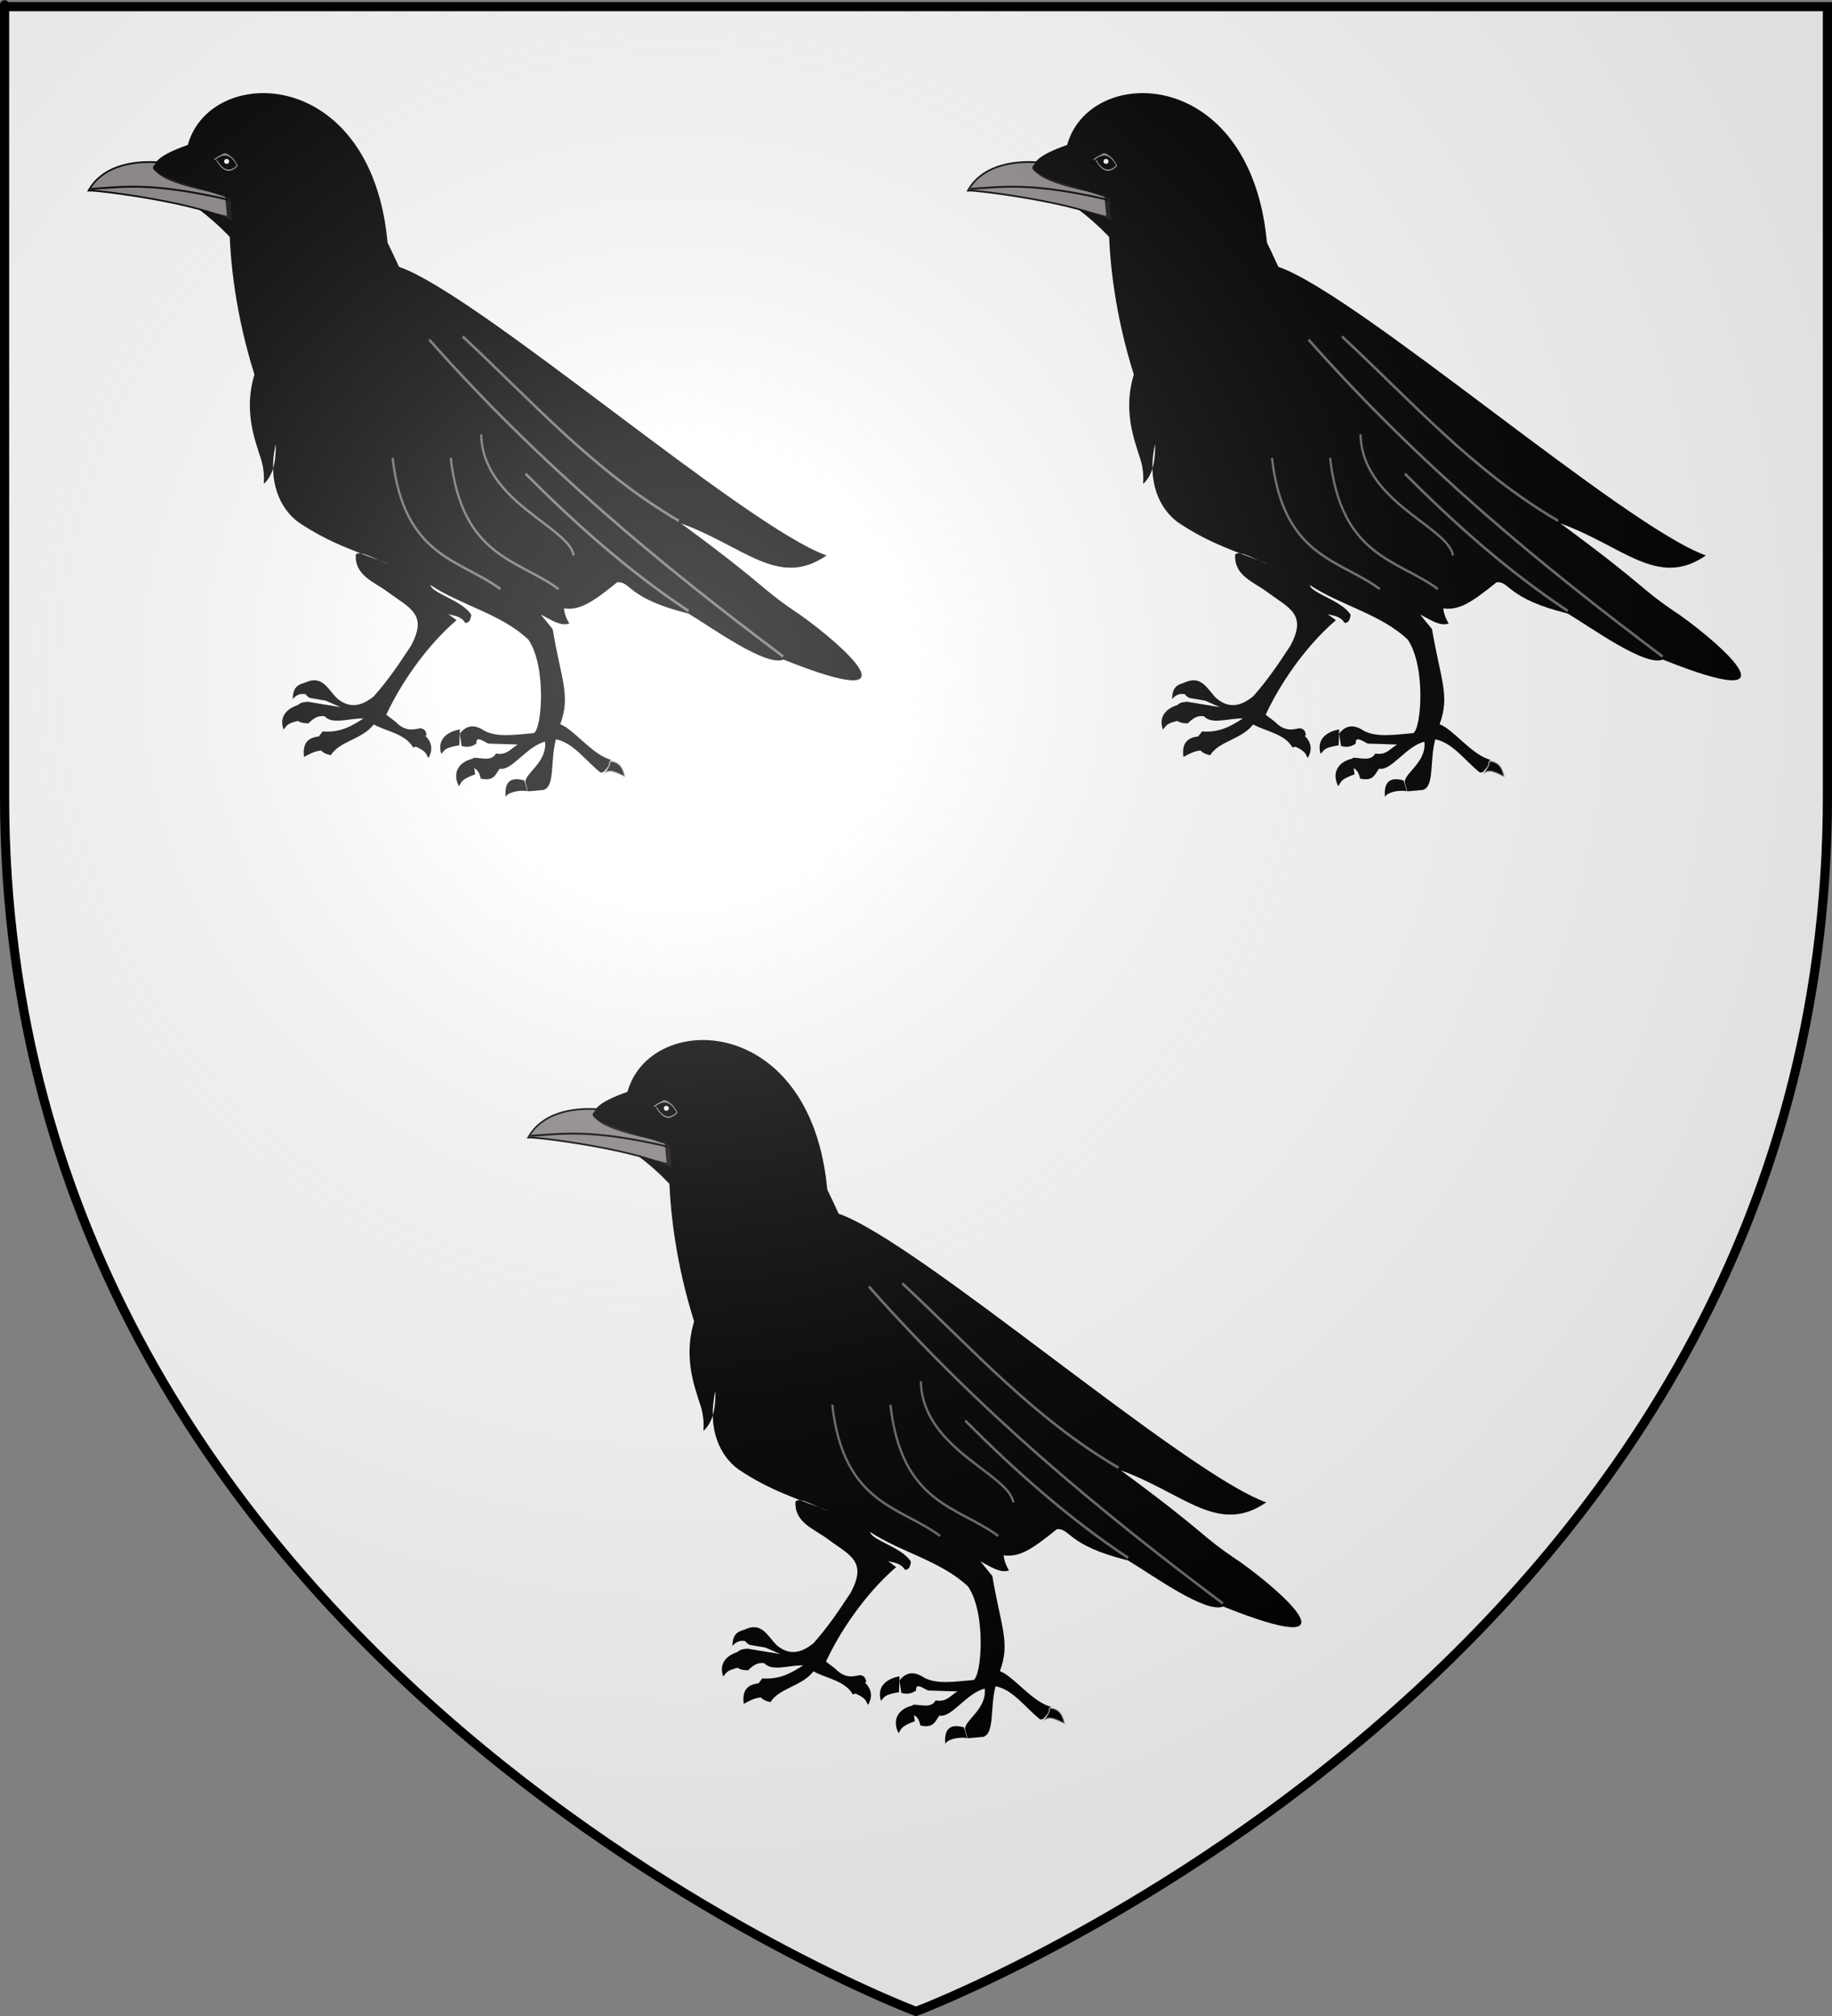 <?xml version="1.0" encoding="UTF-8" standalone="no"?>
<svg
   xmlns:dc="http://purl.org/dc/elements/1.1/"
   xmlns:cc="http://creativecommons.org/ns#"
   xmlns:rdf="http://www.w3.org/1999/02/22-rdf-syntax-ns#"
   xmlns:svg="http://www.w3.org/2000/svg"
   xmlns="http://www.w3.org/2000/svg"
   xmlns:xlink="http://www.w3.org/1999/xlink"
   xmlns:sodipodi="http://sodipodi.sourceforge.net/DTD/sodipodi-0.dtd"
   xmlns:inkscape="http://www.inkscape.org/namespaces/inkscape"
   height="660"
   width="600"
   version="1.0"
   id="svg2"
   sodipodi:version="0.32"
   inkscape:version="0.48.2 r9819"
   sodipodi:docname="Blason_ville_fr_Viger (65).svg"
   inkscape:export-filename="/Users/olivier/Desktop/Blason Rouge/Blason_Vide_3D.png"
   inkscape:export-xdpi="144"
   inkscape:export-ydpi="144">
  <rect width="100%" height="100%" fill="#808080" stroke="none"/>
  <sodipodi:namedview
     inkscape:window-height="934"
     inkscape:window-width="1280"
     inkscape:pageshadow="2"
     inkscape:pageopacity="0.0"
     guidetolerance="10.0"
     gridtolerance="10.0"
     objecttolerance="10.0"
     borderopacity="1.0"
     bordercolor="#666666"
     pagecolor="#ffffff"
     id="base"
     showgrid="true"
     height="660px"
     inkscape:zoom="1"
     inkscape:cx="169.65443"
     inkscape:cy="365.25918"
     inkscape:window-x="-4"
     inkscape:window-y="-4"
     inkscape:current-layer="layer4"
     inkscape:snap-global="false"
     inkscape:window-maximized="1">
    <inkscape:grid
       type="xygrid"
       id="grid3010" />
  </sodipodi:namedview>
  <desc
     id="desc4">Flag of Canton of Valais (Wallis)</desc>
  <defs
     id="defs6">
    <linearGradient
       id="linearGradient2893">
      <stop
         style="stop-color:white;stop-opacity:0.314;"
         offset="0"
         id="stop2895" />
      <stop
         id="stop2897"
         offset="0.19"
         style="stop-color:white;stop-opacity:0.251;" />
      <stop
         style="stop-color:#6b6b6b;stop-opacity:0.125;"
         offset="0.6"
         id="stop2901" />
      <stop
         style="stop-color:black;stop-opacity:0.125;"
         offset="1"
         id="stop2899" />
    </linearGradient>
    <radialGradient
       inkscape:collect="always"
       xlink:href="#linearGradient2893"
       id="radialGradient3163"
       gradientUnits="userSpaceOnUse"
       gradientTransform="matrix(1.353,0,0,1.349,-77.629,-85.747)"
       cx="221.445"
       cy="226.331"
       fx="221.445"
       fy="226.331"
       r="300" />
  </defs>
  <g
     inkscape:groupmode="layer"
     id="layer3"
     inkscape:label="Fond écu"
     style="display:inline"
     sodipodi:insensitive="true">
    <path
       id="path2855"
       style="fill:#ffffff;fill-opacity:1;fill-rule:evenodd;stroke:none"
       d="m 300,658.5 c 0,0 298.5,-112.32 298.5,-397.772 0,-285.452 0,-258.552 0,-258.552 l -597,0 0,258.552 C 1.5,546.18 300,658.5 300,658.5 z"
       sodipodi:nodetypes="cccccc"
       inkscape:connector-curvature="0" />
  </g>
  <g
     inkscape:groupmode="layer"
     id="layer4"
     inkscape:label="Meubles"
     sodipodi:insensitive="true">
    <g
       id="layer1-7"
       inkscape:label="Calque 1"
       transform="matrix(0.422,0,0,0.422,0.68,-59.561)">
      <g
         transform="matrix(-1.138,0,0,1.27,828.05,-185.115)"
         id="g19219">
        <g
           id="g10986">
          <g
             id="g11020">
            <path
               inkscape:transform-center-x="-2.2728432"
               inkscape:transform-center-y="3.1567267"
               sodipodi:nodetypes="cccc"
               id="path2500"
               d="m 313.032,721.738 c 0.074,2.925 2.466,5.386 4.077,8.003 -3.883,-3.856 -10.115,0.126 -14.283,1.664 0.893,-3.403 2.289,-9.249 10.205,-9.667 z"
               style="fill:#000000;fill-opacity:1;fill-rule:evenodd;stroke:#dfd9d9;stroke-width:1px;stroke-linecap:butt;stroke-linejoin:miter;stroke-opacity:0.502"
               inkscape:connector-curvature="0" />
            <g
               style="stroke:none"
               id="g14104"
               transform="matrix(-1.635,0,0,1.438,953.963,278.536)">
              <path
                 sodipodi:nodetypes="cccccccccc"
                 id="path2290"
                 d="m 249.386,160.133 c 13.428,14.654 30.015,67.008 92.281,68.993 32.868,16.793 32.637,20.248 53.304,3.188 5.67,-0.629 4.111,6.855 29.696,13.253 9.707,5.879 32.348,22.715 39.69,19.568 58.269,23.702 24.054,-6.629 7.143,-18.861 -18.172,-12.395 -11.866,-10.466 -49.878,-38.994 26.299,9.691 40.641,27.745 60.704,13.623 C 448.245,208.61 337.107,109.969 303.989,98.295 239.067,-46.249 213.873,71.151 249.386,160.133 z"
                 style="fill:#000000;fill-opacity:1;fill-rule:evenodd;stroke:none"
                 inkscape:connector-curvature="0" />
              <g
                 style="fill:#000000;fill-opacity:1;stroke:none"
                 transform="matrix(0.377,0,0,0.381,142.868,91.269)"
                 id="g3758">
                <path
                   style="fill:#000000;fill-opacity:1;fill-rule:evenodd;stroke:none"
                   d="m 324.555,482.002 1.232,13.352 c -7.553,-1.992 -11.764,0.329 -16.06,5.013 0.573,-10.002 2.481,-16.006 14.828,-18.366 z"
                   id="path2497"
                   sodipodi:nodetypes="cccc"
                   inkscape:connector-curvature="0" />
                <path
                   style="fill:#000000;fill-opacity:1;fill-rule:evenodd;stroke:none"
                   d="m 318.972,506.168 c -14.473,3.282 -24.809,12.843 -19.351,28.237 3.976,-4.149 2.435,-6.891 19.542,-10.526 l -0.192,-17.711 z"
                   id="path2499"
                   sodipodi:nodetypes="cccc"
                   inkscape:connector-curvature="0" />
                <path
                   style="fill:#000000;fill-opacity:1;fill-rule:evenodd;stroke:none"
                   d="m 341.293,541.894 c -16.598,0.571 -20.706,9.757 -18.968,22.974 6.423,-3.335 12.383,-7.159 21.746,-7.388 L 341.293,541.894 z"
                   id="path2501"
                   sodipodi:nodetypes="cccc"
                   inkscape:connector-curvature="0" />
                <path
                   sodipodi:nodetypes="cccc"
                   id="path2513"
                   d="m 445.984,534.493 c 13.623,6.119 22.057,17.576 13.938,31.598 -3.16,-4.869 -1.155,-7.253 -17.302,-14.246 l 3.364,-17.352 z"
                   style="fill:#000000;fill-opacity:1;fill-rule:evenodd;stroke:none"
                   inkscape:connector-curvature="0" />
                <path
                   style="fill:#000000;fill-opacity:1;fill-rule:evenodd;stroke:none"
                   d="m 494.708,534.217 c -14.604,2.554 -25.357,11.587 -20.596,27.236 4.158,-3.945 2.741,-6.761 19.993,-9.535 l 0.603,-17.701 z"
                   id="path2515"
                   sodipodi:nodetypes="cccc"
                   inkscape:connector-curvature="0" />
                <path
                   sodipodi:nodetypes="cccc"
                   id="path2517"
                   d="m 509.126,566.762 c -16.247,3.706 -22.904,16.322 -15.495,30.778 3.399,-4.687 1.515,-7.179 17.988,-13.262 l -2.493,-17.516 z"
                   style="fill:#000000;fill-opacity:1;fill-rule:evenodd;stroke:none"
                   inkscape:connector-curvature="0" />
                <path
                   style="fill:#000000;fill-opacity:1;fill-rule:evenodd;stroke:none"
                   d="m 569.49,603.065 c -10.845,-1.871 -23.418,2.347 -24.163,6.727 -1.774,-19.51 7.808,-22.399 20.661,-18.665 l 3.502,11.938 z"
                   id="path2519"
                   sodipodi:nodetypes="cccc"
                   inkscape:connector-curvature="0" />
                <path
                   style="fill:#000000;fill-opacity:1;fill-rule:evenodd;stroke:none"
                   d="m 568.517,213.356 c -14.685,-7.481 -28.557,-13.862 -38.632,-23.723 l -15.966,-15.212 c -23.051,-26.395 -57.733,-39.548 -84.346,-48.8 -6.869,2.514 -4.443,8.746 -4.82,13.857 -16.604,-29.007 -46.336,-0.406 -44.513,-35.555 L 344.023,54.53 300.043,79.834 c -34.426,44.355 -47.71,84.373 -29.521,139.773 3.195,12.085 8.461,20.029 7.23,40.968 7.564,-7.311 13.648,-18.174 13.254,-44.583 -9.616,42.966 5.546,72.877 25.304,87.358 35.115,23.896 65.793,33.001 99.407,46.39 -12.049,-3.414 -31.99,-16.692 -36.148,-10.242 -1.246,23.38 20.385,30.123 35.546,41.57 23.989,18.008 44.709,24.524 25.304,60.247 -12.566,19.221 -25.254,38.382 -40.968,56.03 -12.775,10.322 -25.991,14.473 -40.365,2.41 -10.349,-9.826 -16.566,-27.919 -37.353,-16.869 -0.468,7.581 1.286,13.495 7.23,16.267 l 17.472,3.012 16.267,7.23 -36.148,-6.025 c -6.575,0.706 -13.516,0.681 -13.857,13.857 -0.426,6.411 3.649,10.251 14.459,10.242 4.918,-4.825 10.004,-9.311 18.074,-7.832 8.335,9.688 28.461,1.69 42.775,2.41 -12.473,7.927 -24.879,15.933 -45.185,14.459 -2.304,4.122 -7.234,5.619 -3.615,15.664 1.048,7.841 6.912,9.259 12.652,10.844 9.9,-15.921 34.695,-17.507 47.595,-34.341 14.492,7.942 34.954,10.374 43.547,25.689 5.179,-1.046 6.678,-4.326 8.989,-8.241 l 5.903,-6.001 c -0.746,-4.074 -2.642,-6.998 -7.23,-7.23 -8.492,1.954 -17.046,3.408 -27.111,-7.23 l -10.242,-7.832 c 14.645,-32.056 42.656,-75.082 77.718,-105.432 l -9.037,-6.627 c 6.574,1.82 13.613,1.779 18.677,9.639 3.879,0.327 5.961,-2.94 6.627,-9.037 -9.625,-15.879 -43.361,-23.915 -45.185,-33.136 34.273,22.761 78.686,32.369 108.444,60.849 20.23,30.187 14.954,99.585 6.025,104.227 -19.65,1.68 -40.335,5.17 -54.614,-2.55 -12.256,-8.292 -20.777,-5.376 -27.422,3.164 l 2.109,13.711 c 5.449,1.59 10.899,1.382 16.348,-2.637 -0.662,-9.102 7.219,-2.826 13.184,0 l 32.696,1.055 c -7.561,3.997 -11.676,12.3 -24.258,10.02 -5.037,9.106 -15.898,4.623 -24.785,4.746 -2.168,3.097 -5.124,5.969 -2.109,10.547 6.739,1.669 8.846,6.813 10.02,12.656 15.182,3.441 16.477,-5.27 21.094,-11.074 13.117,3.073 29.79,-24.982 50.098,-30.059 2.574,23.434 -23.59,35.888 -21.621,45.879 l 2.637,9.492 17.402,-1.582 c 12.87,-4.061 7.203,-32.419 13.606,-56.412 19.539,3.819 33.116,24.181 49.315,36.965 3.79,0.211 3.613,-0.731 8.407,-6.619 l 1.479,-3.912 c -1.512,-3.27 6.158,-4.993 1.605,-3.701 -20.332,-5.323 -40.915,-33.956 -56.032,-39.576 11.848,-31.932 0.943,-50.023 -8.36,-106.043 l -13.184,-16.348 c 10.867,5.578 22.102,13.734 31.641,10.02 -14.732,-23.379 0.288,-46.758 6.328,-70.137 l 78.048,-1.055 c 2.99,-5.098 4.815,-10.002 -0.527,-13.711 -19.958,-5.007 -24.645,-16.559 -35.86,-25.313 -19.459,-25.243 -38.403,-49.641 -42.715,-50.098 -19.912,-14.655 -44.763,-27.729 -52.586,-42.384 z"
                   id="path2491"
                   sodipodi:nodetypes="cccccccccccccccccccccccccccccccccccccccccccccccccccccccccccccccccccccccccc"
                   inkscape:connector-curvature="0" />
              </g>
              <g
                 id="g13807"
                 inkscape:label="Calque 1"
                 transform="matrix(0.332,-0.321,0.305,0.649,111.905,24.517)"
                 style="stroke:none">
                <g
                   transform="translate(-729.825,76.748)"
                   id="g13809"
                   style="stroke:none;display:inline">
                  <g
                     id="g13813"
                     transform="translate(638,-306)"
                     style="stroke:none" />
                </g>
              </g>
              <path
                 sodipodi:nodetypes="ccc"
                 id="path13825"
                 d="m 297.995,127.805 c -39.391,45.588 -42.529,58.653 -48.387,36.608 l 1.268,-1.029"
                 style="fill:none;stroke:none"
                 inkscape:connector-curvature="0" />
              <path
                 style="fill:none;stroke:none"
                 d="m 291.862,118.874 c 3.115,3.143 8.298,3.674 14.85,5.515 -2.032,-0.471 -37.925,43.412 -44.359,47.904 -5.329,3.72 -9.014,1.278 -12.166,-7.37"
                 id="path2206"
                 sodipodi:nodetypes="ccsc"
                 inkscape:connector-curvature="0" />
              <path
                 id="path13115"
                 d="M 359.614,163.428 464.165,264.191"
                 style="fill:none;stroke:none"
                 sodipodi:nodetypes="cc"
                 inkscape:connector-curvature="0" />
            </g>
            <g
               transform="translate(3.536,14.142)"
               id="g17268">
              <path
                 sodipodi:nodetypes="cc"
                 id="path17101"
                 d="m 457.765,522.459 c -7.671,60.824 -45.99,61.863 -73.565,80.132"
                 style="fill:none;stroke:#dfd9d9;stroke-width:1.533px;stroke-linecap:butt;stroke-linejoin:miter;stroke-opacity:0.502"
                 inkscape:connector-curvature="0" />
              <path
                 sodipodi:nodetypes="cc"
                 id="path17103"
                 d="m 397.362,508.106 c -0.912,41.417 -59.898,56.318 -63.056,73.968"
                 style="fill:none;stroke:#dfd9d9;stroke-width:1.533px;stroke-linecap:butt;stroke-linejoin:miter;stroke-opacity:0.502"
                 inkscape:connector-curvature="0" />
              <path
                 style="fill:none;stroke:#dfd9d9;stroke-width:1.533px;stroke-linecap:butt;stroke-linejoin:miter;stroke-opacity:0.502"
                 d="m 418.132,522.459 c -7.671,60.824 -45.99,61.863 -73.565,80.132"
                 id="path20985"
                 sodipodi:nodetypes="cc"
                 inkscape:connector-curvature="0" />
              <path
                 style="fill:none;stroke:#dfd9d9;stroke-width:1.663;stroke-linecap:butt;stroke-linejoin:miter;stroke-miterlimit:4;stroke-opacity:0.502;stroke-dasharray:none"
                 d="M 432.807,450.219 C 356.839,527.14 274.905,587.655 191.379,643.791 l 0,0"
                 id="path7470"
                 sodipodi:nodetypes="ccc"
                 inkscape:connector-curvature="0" />
              <path
                 style="fill:none;stroke:#dfd9d9;stroke-width:1.663;stroke-linecap:butt;stroke-linejoin:miter;stroke-miterlimit:4;stroke-opacity:0.502;stroke-dasharray:none"
                 d="m 255.989,615.976 c 41.695,-24.844 77.46,-53.64 111.117,-83.843"
                 id="path8441"
                 sodipodi:nodetypes="cc"
                 inkscape:connector-curvature="0" />
              <path
                 style="fill:none;stroke:#dfd9d9;stroke-width:1.663;stroke-linecap:butt;stroke-linejoin:miter;stroke-miterlimit:4;stroke-opacity:0.502;stroke-dasharray:none"
                 d="M 262.555,560.923 C 320.819,530.459 362.945,487.444 410.037,448.291"
                 id="path9412"
                 sodipodi:nodetypes="cc"
                 inkscape:connector-curvature="0" />
            </g>
            <path
               style="fill:#000000;fill-opacity:1;fill-rule:evenodd;stroke:none"
               d="m 464.025,431.861 c -5.623,-134.591 120.371,-139.942 136.96,-86.443 38.722,12.201 26.627,21.729 -25.353,30.63 l -1.351,12.727 19.751,-4.421 c -30.783,20.697 -47.064,45.352 -52.92,63.545 -18.479,-8.807 -46.998,-12.525 -77.087,-16.038 z"
               id="path4527"
               sodipodi:nodetypes="ccccccc"
               inkscape:connector-curvature="0" />
            <path
               style="fill:#302626;fill-opacity:0.533;fill-rule:evenodd;stroke:#000000;stroke-width:1.067px;stroke-linecap:butt;stroke-linejoin:miter;stroke-opacity:1"
               d="m 617.075,356.384 c 17.189,-1.717 40.919,0.16 51.605,16.894 -6.738,-0.282 -78.03,7.767 -98.303,19.22 l 1.216,-14.653 c 23.042,-7.497 70.473,-17.827 45.481,-21.46 z"
               id="path5498"
               sodipodi:nodetypes="ccccc"
               inkscape:connector-curvature="0" />
            <path
               sodipodi:nodetypes="ccc"
               id="path13310"
               d="m 667.017,372.29 c -22.679,-1.271 -41.309,-4.195 -93.49,6.575 l -0.36,0.939"
               style="fill:none;stroke:#000000;stroke-width:1.151px;stroke-linecap:butt;stroke-linejoin:miter;stroke-opacity:1"
               inkscape:connector-curvature="0" />
            <g
               transform="matrix(0.81,0,0,1.393,101.761,-133.997)"
               id="g10981">
              <path
                 transform="matrix(-0.523,0.076,-0.039,0.596,857.817,151.004)"
                 d="m 512.857,272.005 a 9.286,5.357 0 1 1 -18.571,0 9.286,5.357 0 1 1 18.571,0 z"
                 sodipodi:ry="5.3571429"
                 sodipodi:rx="9.2857141"
                 sodipodi:cy="272.00504"
                 sodipodi:cx="503.57144"
                 id="path9026"
                 style="fill:#1f1b1b;fill-opacity:0.533;stroke:#dfd9d9;stroke-opacity:0.533"
                 sodipodi:type="arc" />
              <path
                 sodipodi:nodetypes="ccc"
                 id="path9028"
                 d="m 592.096,350.818 c -5.104,4.546 -10.8,6.026 -17.478,2.422 6.313,-6.319 12.813,-5.283 19.356,-2.582"
                 style="fill:#000000;fill-opacity:1;fill-rule:evenodd;stroke:#9e9b9b;stroke-width:0.535px;stroke-linecap:butt;stroke-linejoin:miter;stroke-opacity:1"
                 inkscape:connector-curvature="0" />
              <path
                 transform="matrix(-1.519,0,0,0.712,712.309,192.054)"
                 d="m 86.116,223.785 a 1.389,1.515 0 1 1 -2.778,0 1.389,1.515 0 1 1 2.778,0 z"
                 sodipodi:ry="1.5152289"
                 sodipodi:rx="1.3889598"
                 sodipodi:cy="223.78456"
                 sodipodi:cx="84.726547"
                 id="path9030"
                 style="fill:#ffffff;fill-opacity:1;stroke:none"
                 sodipodi:type="arc" />
            </g>
          </g>
        </g>
      </g>
    </g>
    <use
       x="0"
       y="0"
       xlink:href="#layer1-7"
       id="use3358"
       transform="translate(288,0)"
       width="600"
       height="660" />
    <use
       x="0"
       y="0"
       xlink:href="#use3358"
       id="use3360"
       transform="translate(-144,310)"
       width="600"
       height="660" />
  </g>
  <g
     inkscape:groupmode="layer"
     id="layer2"
     inkscape:label="Reflet final"
     sodipodi:insensitive="true">
    <path
       sodipodi:nodetypes="cccccc"
       d="M 300,658.5 C 300,658.5 598.5,546.18 598.5,260.728 C 598.5,-24.723 598.5,2.176 598.5,2.176 L 1.5,2.176 L 1.5,260.728 C 1.5,546.18 300,658.5 300,658.5 z "
       style="opacity:1;fill:url(#radialGradient3163);fill-opacity:1;fill-rule:evenodd;stroke:none;stroke-width:1px;stroke-linecap:butt;stroke-linejoin:miter;stroke-opacity:1"
       id="path2875"
       inkscape:export-xdpi="144"
       inkscape:export-ydpi="144" />
  </g>
  <g
     inkscape:groupmode="layer"
     id="layer1"
     inkscape:label="Contour final"
     sodipodi:insensitive="true">
    <path
       sodipodi:nodetypes="cccccc"
       d="M 300,658.5 C 300,658.5 1.5,546.18 1.5,260.728 C 1.5,-24.723 1.5,2.176 1.5,2.176 L 598.5,2.176 L 598.5,260.728 C 598.5,546.18 300,658.5 300,658.5 z "
       style="opacity:1;fill:none;fill-opacity:1;fill-rule:evenodd;stroke:#000000;stroke-width:3;stroke-linecap:butt;stroke-linejoin:miter;stroke-miterlimit:4;stroke-dasharray:none;stroke-opacity:1"
       id="path1411"
       inkscape:export-xdpi="144"
       inkscape:export-ydpi="144" />
  </g>
</svg>
